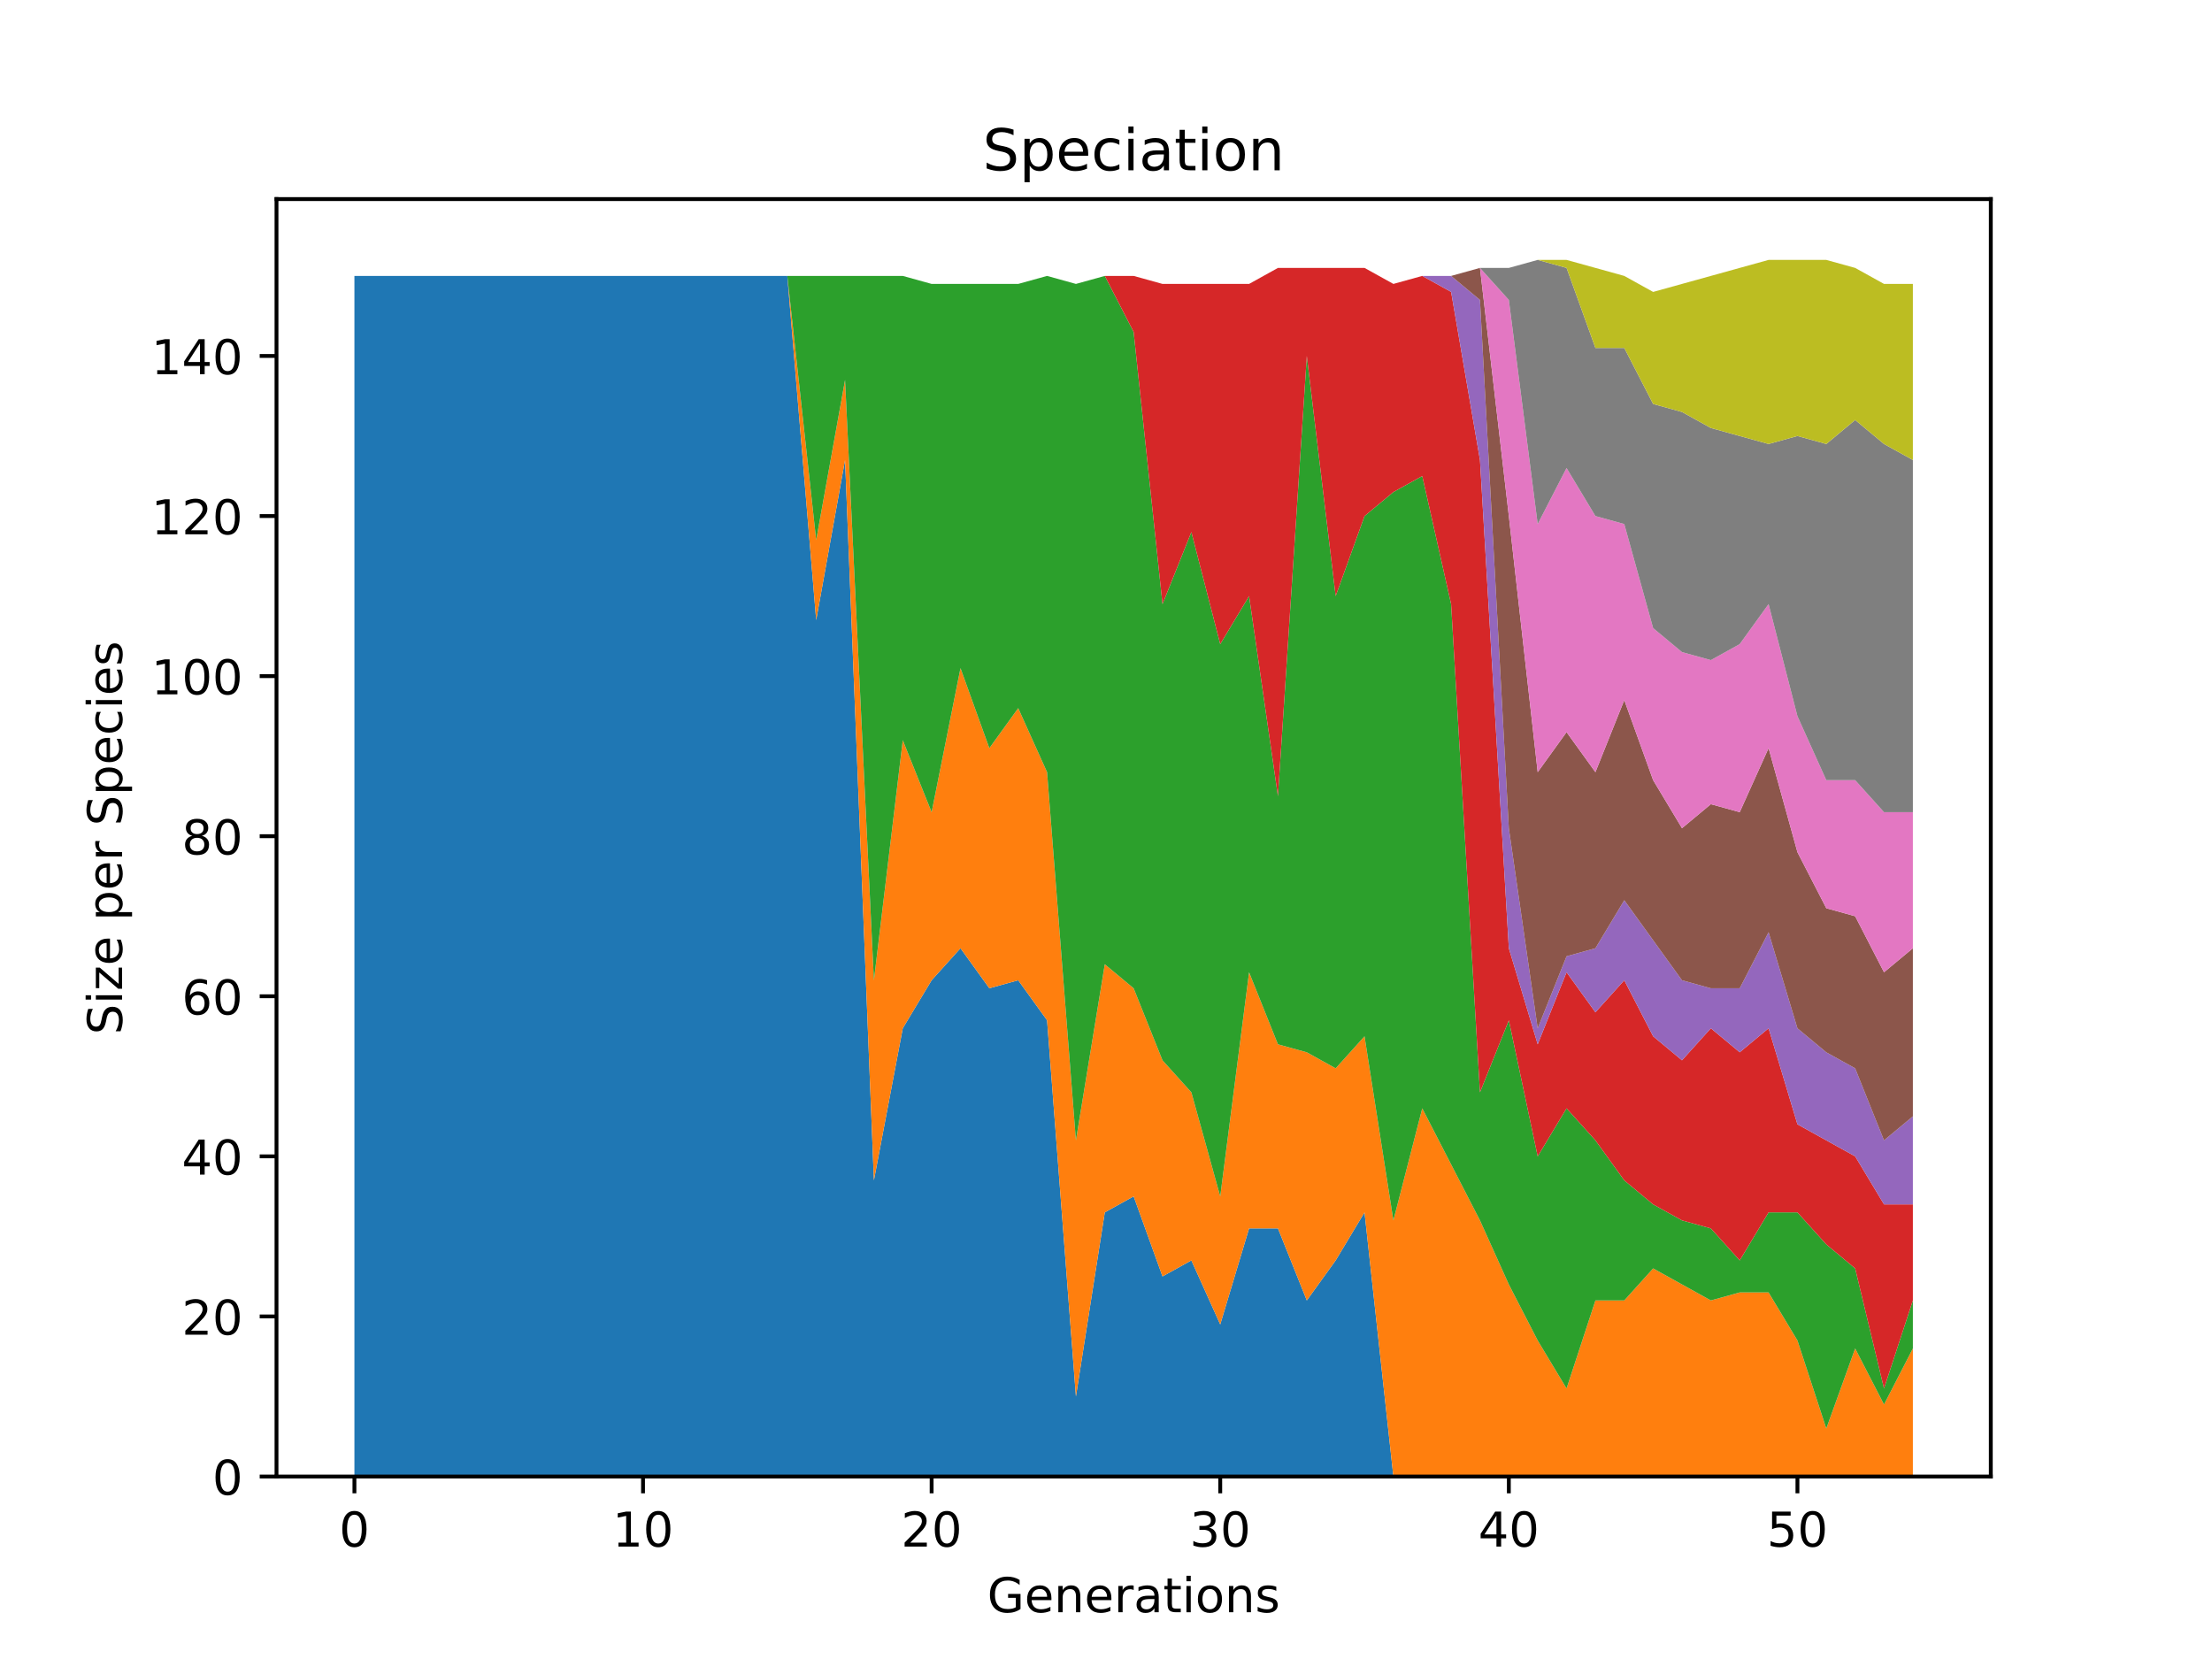 <?xml version="1.0" encoding="utf-8" standalone="no"?>
<!DOCTYPE svg PUBLIC "-//W3C//DTD SVG 1.1//EN"
  "http://www.w3.org/Graphics/SVG/1.1/DTD/svg11.dtd">
<!-- Created with matplotlib (https://matplotlib.org/) -->
<svg height="345.6pt" version="1.1" viewBox="0 0 460.8 345.6" width="460.8pt" xmlns="http://www.w3.org/2000/svg" xmlns:xlink="http://www.w3.org/1999/xlink">
 <defs>
  <style type="text/css">
*{stroke-linecap:butt;stroke-linejoin:round;}
  </style>
 </defs>
 <g id="figure_1">
  <g id="patch_1">
   <path d="M 0 345.6 
L 460.8 345.6 
L 460.8 0 
L 0 0 
z
" style="fill:#ffffff;"/>
  </g>
  <g id="axes_1">
   <g id="patch_2">
    <path d="M 57.6 307.584 
L 414.72 307.584 
L 414.72 41.472 
L 57.6 41.472 
z
" style="fill:#ffffff;"/>
   </g>
   <g id="PolyCollection_1">
    <path clip-path="url(#pc3875a011e)" d="M 73.833 57.479 
L 73.833 307.584 
L 79.845 307.584 
L 85.857 307.584 
L 91.869 307.584 
L 97.881 307.584 
L 103.893 307.584 
L 109.905 307.584 
L 115.918 307.584 
L 121.93 307.584 
L 127.942 307.584 
L 133.954 307.584 
L 139.966 307.584 
L 145.978 307.584 
L 151.99 307.584 
L 158.002 307.584 
L 164.015 307.584 
L 170.027 307.584 
L 176.039 307.584 
L 182.051 307.584 
L 188.063 307.584 
L 194.075 307.584 
L 200.087 307.584 
L 206.099 307.584 
L 212.112 307.584 
L 218.124 307.584 
L 224.136 307.584 
L 230.148 307.584 
L 236.16 307.584 
L 242.172 307.584 
L 248.184 307.584 
L 254.196 307.584 
L 260.208 307.584 
L 266.221 307.584 
L 272.233 307.584 
L 278.245 307.584 
L 284.257 307.584 
L 290.269 307.584 
L 296.281 307.584 
L 302.293 307.584 
L 308.305 307.584 
L 314.318 307.584 
L 320.33 307.584 
L 326.342 307.584 
L 332.354 307.584 
L 338.366 307.584 
L 344.378 307.584 
L 350.39 307.584 
L 356.402 307.584 
L 362.415 307.584 
L 368.427 307.584 
L 374.439 307.584 
L 380.451 307.584 
L 386.463 307.584 
L 392.475 307.584 
L 398.487 307.584 
L 398.487 307.584 
L 398.487 307.584 
L 392.475 307.584 
L 386.463 307.584 
L 380.451 307.584 
L 374.439 307.584 
L 368.427 307.584 
L 362.415 307.584 
L 356.402 307.584 
L 350.39 307.584 
L 344.378 307.584 
L 338.366 307.584 
L 332.354 307.584 
L 326.342 307.584 
L 320.33 307.584 
L 314.318 307.584 
L 308.305 307.584 
L 302.293 307.584 
L 296.281 307.584 
L 290.269 307.584 
L 284.257 252.561 
L 278.245 262.565 
L 272.233 270.902 
L 266.221 255.896 
L 260.208 255.896 
L 254.196 275.904 
L 248.184 262.565 
L 242.172 265.9 
L 236.16 249.226 
L 230.148 252.561 
L 224.136 290.91 
L 218.124 212.544 
L 212.112 204.207 
L 206.099 205.875 
L 200.087 197.538 
L 194.075 204.207 
L 188.063 214.211 
L 182.051 245.891 
L 176.039 95.828 
L 170.027 129.176 
L 164.015 57.479 
L 158.002 57.479 
L 151.99 57.479 
L 145.978 57.479 
L 139.966 57.479 
L 133.954 57.479 
L 127.942 57.479 
L 121.93 57.479 
L 115.918 57.479 
L 109.905 57.479 
L 103.893 57.479 
L 97.881 57.479 
L 91.869 57.479 
L 85.857 57.479 
L 79.845 57.479 
L 73.833 57.479 
z
" style="fill:#1f77b4;"/>
   </g>
   <g id="PolyCollection_2">
    <path clip-path="url(#pc3875a011e)" d="M 73.833 57.479 
L 73.833 57.479 
L 79.845 57.479 
L 85.857 57.479 
L 91.869 57.479 
L 97.881 57.479 
L 103.893 57.479 
L 109.905 57.479 
L 115.918 57.479 
L 121.93 57.479 
L 127.942 57.479 
L 133.954 57.479 
L 139.966 57.479 
L 145.978 57.479 
L 151.99 57.479 
L 158.002 57.479 
L 164.015 57.479 
L 170.027 129.176 
L 176.039 95.828 
L 182.051 245.891 
L 188.063 214.211 
L 194.075 204.207 
L 200.087 197.538 
L 206.099 205.875 
L 212.112 204.207 
L 218.124 212.544 
L 224.136 290.91 
L 230.148 252.561 
L 236.16 249.226 
L 242.172 265.9 
L 248.184 262.565 
L 254.196 275.904 
L 260.208 255.896 
L 266.221 255.896 
L 272.233 270.902 
L 278.245 262.565 
L 284.257 252.561 
L 290.269 307.584 
L 296.281 307.584 
L 302.293 307.584 
L 308.305 307.584 
L 314.318 307.584 
L 320.33 307.584 
L 326.342 307.584 
L 332.354 307.584 
L 338.366 307.584 
L 344.378 307.584 
L 350.39 307.584 
L 356.402 307.584 
L 362.415 307.584 
L 368.427 307.584 
L 374.439 307.584 
L 380.451 307.584 
L 386.463 307.584 
L 392.475 307.584 
L 398.487 307.584 
L 398.487 280.906 
L 398.487 280.906 
L 392.475 292.578 
L 386.463 280.906 
L 380.451 297.58 
L 374.439 279.239 
L 368.427 269.235 
L 362.415 269.235 
L 356.402 270.902 
L 350.39 267.567 
L 344.378 264.232 
L 338.366 270.902 
L 332.354 270.902 
L 326.342 289.243 
L 320.33 279.239 
L 314.318 267.567 
L 308.305 254.228 
L 302.293 242.557 
L 296.281 230.885 
L 290.269 254.228 
L 284.257 215.879 
L 278.245 222.548 
L 272.233 219.213 
L 266.221 217.546 
L 260.208 202.54 
L 254.196 249.226 
L 248.184 227.55 
L 242.172 220.881 
L 236.16 205.875 
L 230.148 200.872 
L 224.136 237.555 
L 218.124 160.856 
L 212.112 147.517 
L 206.099 155.853 
L 200.087 139.18 
L 194.075 169.192 
L 188.063 154.186 
L 182.051 204.207 
L 176.039 79.155 
L 170.027 112.502 
L 164.015 57.479 
L 158.002 57.479 
L 151.99 57.479 
L 145.978 57.479 
L 139.966 57.479 
L 133.954 57.479 
L 127.942 57.479 
L 121.93 57.479 
L 115.918 57.479 
L 109.905 57.479 
L 103.893 57.479 
L 97.881 57.479 
L 91.869 57.479 
L 85.857 57.479 
L 79.845 57.479 
L 73.833 57.479 
z
" style="fill:#ff7f0e;"/>
   </g>
   <g id="PolyCollection_3">
    <path clip-path="url(#pc3875a011e)" d="M 73.833 57.479 
L 73.833 57.479 
L 79.845 57.479 
L 85.857 57.479 
L 91.869 57.479 
L 97.881 57.479 
L 103.893 57.479 
L 109.905 57.479 
L 115.918 57.479 
L 121.93 57.479 
L 127.942 57.479 
L 133.954 57.479 
L 139.966 57.479 
L 145.978 57.479 
L 151.99 57.479 
L 158.002 57.479 
L 164.015 57.479 
L 170.027 112.502 
L 176.039 79.155 
L 182.051 204.207 
L 188.063 154.186 
L 194.075 169.192 
L 200.087 139.18 
L 206.099 155.853 
L 212.112 147.517 
L 218.124 160.856 
L 224.136 237.555 
L 230.148 200.872 
L 236.16 205.875 
L 242.172 220.881 
L 248.184 227.55 
L 254.196 249.226 
L 260.208 202.54 
L 266.221 217.546 
L 272.233 219.213 
L 278.245 222.548 
L 284.257 215.879 
L 290.269 254.228 
L 296.281 230.885 
L 302.293 242.557 
L 308.305 254.228 
L 314.318 267.567 
L 320.33 279.239 
L 326.342 289.243 
L 332.354 270.902 
L 338.366 270.902 
L 344.378 264.232 
L 350.39 267.567 
L 356.402 270.902 
L 362.415 269.235 
L 368.427 269.235 
L 374.439 279.239 
L 380.451 297.58 
L 386.463 280.906 
L 392.475 292.578 
L 398.487 280.906 
L 398.487 270.902 
L 398.487 270.902 
L 392.475 289.243 
L 386.463 264.232 
L 380.451 259.23 
L 374.439 252.561 
L 368.427 252.561 
L 362.415 262.565 
L 356.402 255.896 
L 350.39 254.228 
L 344.378 250.893 
L 338.366 245.891 
L 332.354 237.555 
L 326.342 230.885 
L 320.33 240.889 
L 314.318 212.544 
L 308.305 227.55 
L 302.293 125.841 
L 296.281 99.163 
L 290.269 102.498 
L 284.257 107.5 
L 278.245 124.173 
L 272.233 74.152 
L 266.221 165.858 
L 260.208 124.173 
L 254.196 134.178 
L 248.184 110.835 
L 242.172 125.841 
L 236.16 69.15 
L 230.148 57.479 
L 224.136 59.146 
L 218.124 57.479 
L 212.112 59.146 
L 206.099 59.146 
L 200.087 59.146 
L 194.075 59.146 
L 188.063 57.479 
L 182.051 57.479 
L 176.039 57.479 
L 170.027 57.479 
L 164.015 57.479 
L 158.002 57.479 
L 151.99 57.479 
L 145.978 57.479 
L 139.966 57.479 
L 133.954 57.479 
L 127.942 57.479 
L 121.93 57.479 
L 115.918 57.479 
L 109.905 57.479 
L 103.893 57.479 
L 97.881 57.479 
L 91.869 57.479 
L 85.857 57.479 
L 79.845 57.479 
L 73.833 57.479 
z
" style="fill:#2ca02c;"/>
   </g>
   <g id="PolyCollection_4">
    <path clip-path="url(#pc3875a011e)" d="M 73.833 57.479 
L 73.833 57.479 
L 79.845 57.479 
L 85.857 57.479 
L 91.869 57.479 
L 97.881 57.479 
L 103.893 57.479 
L 109.905 57.479 
L 115.918 57.479 
L 121.93 57.479 
L 127.942 57.479 
L 133.954 57.479 
L 139.966 57.479 
L 145.978 57.479 
L 151.99 57.479 
L 158.002 57.479 
L 164.015 57.479 
L 170.027 57.479 
L 176.039 57.479 
L 182.051 57.479 
L 188.063 57.479 
L 194.075 59.146 
L 200.087 59.146 
L 206.099 59.146 
L 212.112 59.146 
L 218.124 57.479 
L 224.136 59.146 
L 230.148 57.479 
L 236.16 69.15 
L 242.172 125.841 
L 248.184 110.835 
L 254.196 134.178 
L 260.208 124.173 
L 266.221 165.858 
L 272.233 74.152 
L 278.245 124.173 
L 284.257 107.5 
L 290.269 102.498 
L 296.281 99.163 
L 302.293 125.841 
L 308.305 227.55 
L 314.318 212.544 
L 320.33 240.889 
L 326.342 230.885 
L 332.354 237.555 
L 338.366 245.891 
L 344.378 250.893 
L 350.39 254.228 
L 356.402 255.896 
L 362.415 262.565 
L 368.427 252.561 
L 374.439 252.561 
L 380.451 259.23 
L 386.463 264.232 
L 392.475 289.243 
L 398.487 270.902 
L 398.487 250.893 
L 398.487 250.893 
L 392.475 250.893 
L 386.463 240.889 
L 380.451 237.555 
L 374.439 234.22 
L 368.427 214.211 
L 362.415 219.213 
L 356.402 214.211 
L 350.39 220.881 
L 344.378 215.879 
L 338.366 204.207 
L 332.354 210.877 
L 326.342 202.54 
L 320.33 217.546 
L 314.318 197.538 
L 308.305 95.828 
L 302.293 60.813 
L 296.281 57.479 
L 290.269 59.146 
L 284.257 55.811 
L 278.245 55.811 
L 272.233 55.811 
L 266.221 55.811 
L 260.208 59.146 
L 254.196 59.146 
L 248.184 59.146 
L 242.172 59.146 
L 236.16 57.479 
L 230.148 57.479 
L 224.136 59.146 
L 218.124 57.479 
L 212.112 59.146 
L 206.099 59.146 
L 200.087 59.146 
L 194.075 59.146 
L 188.063 57.479 
L 182.051 57.479 
L 176.039 57.479 
L 170.027 57.479 
L 164.015 57.479 
L 158.002 57.479 
L 151.99 57.479 
L 145.978 57.479 
L 139.966 57.479 
L 133.954 57.479 
L 127.942 57.479 
L 121.93 57.479 
L 115.918 57.479 
L 109.905 57.479 
L 103.893 57.479 
L 97.881 57.479 
L 91.869 57.479 
L 85.857 57.479 
L 79.845 57.479 
L 73.833 57.479 
z
" style="fill:#d62728;"/>
   </g>
   <g id="PolyCollection_5">
    <path clip-path="url(#pc3875a011e)" d="M 73.833 57.479 
L 73.833 57.479 
L 79.845 57.479 
L 85.857 57.479 
L 91.869 57.479 
L 97.881 57.479 
L 103.893 57.479 
L 109.905 57.479 
L 115.918 57.479 
L 121.93 57.479 
L 127.942 57.479 
L 133.954 57.479 
L 139.966 57.479 
L 145.978 57.479 
L 151.99 57.479 
L 158.002 57.479 
L 164.015 57.479 
L 170.027 57.479 
L 176.039 57.479 
L 182.051 57.479 
L 188.063 57.479 
L 194.075 59.146 
L 200.087 59.146 
L 206.099 59.146 
L 212.112 59.146 
L 218.124 57.479 
L 224.136 59.146 
L 230.148 57.479 
L 236.16 57.479 
L 242.172 59.146 
L 248.184 59.146 
L 254.196 59.146 
L 260.208 59.146 
L 266.221 55.811 
L 272.233 55.811 
L 278.245 55.811 
L 284.257 55.811 
L 290.269 59.146 
L 296.281 57.479 
L 302.293 60.813 
L 308.305 95.828 
L 314.318 197.538 
L 320.33 217.546 
L 326.342 202.54 
L 332.354 210.877 
L 338.366 204.207 
L 344.378 215.879 
L 350.39 220.881 
L 356.402 214.211 
L 362.415 219.213 
L 368.427 214.211 
L 374.439 234.22 
L 380.451 237.555 
L 386.463 240.889 
L 392.475 250.893 
L 398.487 250.893 
L 398.487 232.552 
L 398.487 232.552 
L 392.475 237.555 
L 386.463 222.548 
L 380.451 219.213 
L 374.439 214.211 
L 368.427 194.203 
L 362.415 205.875 
L 356.402 205.875 
L 350.39 204.207 
L 344.378 195.87 
L 338.366 187.533 
L 332.354 197.538 
L 326.342 199.205 
L 320.33 214.211 
L 314.318 172.527 
L 308.305 62.481 
L 302.293 57.479 
L 296.281 57.479 
L 290.269 59.146 
L 284.257 55.811 
L 278.245 55.811 
L 272.233 55.811 
L 266.221 55.811 
L 260.208 59.146 
L 254.196 59.146 
L 248.184 59.146 
L 242.172 59.146 
L 236.16 57.479 
L 230.148 57.479 
L 224.136 59.146 
L 218.124 57.479 
L 212.112 59.146 
L 206.099 59.146 
L 200.087 59.146 
L 194.075 59.146 
L 188.063 57.479 
L 182.051 57.479 
L 176.039 57.479 
L 170.027 57.479 
L 164.015 57.479 
L 158.002 57.479 
L 151.99 57.479 
L 145.978 57.479 
L 139.966 57.479 
L 133.954 57.479 
L 127.942 57.479 
L 121.93 57.479 
L 115.918 57.479 
L 109.905 57.479 
L 103.893 57.479 
L 97.881 57.479 
L 91.869 57.479 
L 85.857 57.479 
L 79.845 57.479 
L 73.833 57.479 
z
" style="fill:#9467bd;"/>
   </g>
   <g id="PolyCollection_6">
    <path clip-path="url(#pc3875a011e)" d="M 73.833 57.479 
L 73.833 57.479 
L 79.845 57.479 
L 85.857 57.479 
L 91.869 57.479 
L 97.881 57.479 
L 103.893 57.479 
L 109.905 57.479 
L 115.918 57.479 
L 121.93 57.479 
L 127.942 57.479 
L 133.954 57.479 
L 139.966 57.479 
L 145.978 57.479 
L 151.99 57.479 
L 158.002 57.479 
L 164.015 57.479 
L 170.027 57.479 
L 176.039 57.479 
L 182.051 57.479 
L 188.063 57.479 
L 194.075 59.146 
L 200.087 59.146 
L 206.099 59.146 
L 212.112 59.146 
L 218.124 57.479 
L 224.136 59.146 
L 230.148 57.479 
L 236.16 57.479 
L 242.172 59.146 
L 248.184 59.146 
L 254.196 59.146 
L 260.208 59.146 
L 266.221 55.811 
L 272.233 55.811 
L 278.245 55.811 
L 284.257 55.811 
L 290.269 59.146 
L 296.281 57.479 
L 302.293 57.479 
L 308.305 62.481 
L 314.318 172.527 
L 320.33 214.211 
L 326.342 199.205 
L 332.354 197.538 
L 338.366 187.533 
L 344.378 195.87 
L 350.39 204.207 
L 356.402 205.875 
L 362.415 205.875 
L 368.427 194.203 
L 374.439 214.211 
L 380.451 219.213 
L 386.463 222.548 
L 392.475 237.555 
L 398.487 232.552 
L 398.487 197.538 
L 398.487 197.538 
L 392.475 202.54 
L 386.463 190.868 
L 380.451 189.201 
L 374.439 177.529 
L 368.427 155.853 
L 362.415 169.192 
L 356.402 167.525 
L 350.39 172.527 
L 344.378 162.523 
L 338.366 145.849 
L 332.354 160.856 
L 326.342 152.519 
L 320.33 160.856 
L 314.318 107.5 
L 308.305 55.811 
L 302.293 57.479 
L 296.281 57.479 
L 290.269 59.146 
L 284.257 55.811 
L 278.245 55.811 
L 272.233 55.811 
L 266.221 55.811 
L 260.208 59.146 
L 254.196 59.146 
L 248.184 59.146 
L 242.172 59.146 
L 236.16 57.479 
L 230.148 57.479 
L 224.136 59.146 
L 218.124 57.479 
L 212.112 59.146 
L 206.099 59.146 
L 200.087 59.146 
L 194.075 59.146 
L 188.063 57.479 
L 182.051 57.479 
L 176.039 57.479 
L 170.027 57.479 
L 164.015 57.479 
L 158.002 57.479 
L 151.99 57.479 
L 145.978 57.479 
L 139.966 57.479 
L 133.954 57.479 
L 127.942 57.479 
L 121.93 57.479 
L 115.918 57.479 
L 109.905 57.479 
L 103.893 57.479 
L 97.881 57.479 
L 91.869 57.479 
L 85.857 57.479 
L 79.845 57.479 
L 73.833 57.479 
z
" style="fill:#8c564b;"/>
   </g>
   <g id="PolyCollection_7">
    <path clip-path="url(#pc3875a011e)" d="M 73.833 57.479 
L 73.833 57.479 
L 79.845 57.479 
L 85.857 57.479 
L 91.869 57.479 
L 97.881 57.479 
L 103.893 57.479 
L 109.905 57.479 
L 115.918 57.479 
L 121.93 57.479 
L 127.942 57.479 
L 133.954 57.479 
L 139.966 57.479 
L 145.978 57.479 
L 151.99 57.479 
L 158.002 57.479 
L 164.015 57.479 
L 170.027 57.479 
L 176.039 57.479 
L 182.051 57.479 
L 188.063 57.479 
L 194.075 59.146 
L 200.087 59.146 
L 206.099 59.146 
L 212.112 59.146 
L 218.124 57.479 
L 224.136 59.146 
L 230.148 57.479 
L 236.16 57.479 
L 242.172 59.146 
L 248.184 59.146 
L 254.196 59.146 
L 260.208 59.146 
L 266.221 55.811 
L 272.233 55.811 
L 278.245 55.811 
L 284.257 55.811 
L 290.269 59.146 
L 296.281 57.479 
L 302.293 57.479 
L 308.305 55.811 
L 314.318 107.5 
L 320.33 160.856 
L 326.342 152.519 
L 332.354 160.856 
L 338.366 145.849 
L 344.378 162.523 
L 350.39 172.527 
L 356.402 167.525 
L 362.415 169.192 
L 368.427 155.853 
L 374.439 177.529 
L 380.451 189.201 
L 386.463 190.868 
L 392.475 202.54 
L 398.487 197.538 
L 398.487 169.192 
L 398.487 169.192 
L 392.475 169.192 
L 386.463 162.523 
L 380.451 162.523 
L 374.439 149.184 
L 368.427 125.841 
L 362.415 134.178 
L 356.402 137.512 
L 350.39 135.845 
L 344.378 130.843 
L 338.366 109.167 
L 332.354 107.5 
L 326.342 97.496 
L 320.33 109.167 
L 314.318 62.481 
L 308.305 55.811 
L 302.293 57.479 
L 296.281 57.479 
L 290.269 59.146 
L 284.257 55.811 
L 278.245 55.811 
L 272.233 55.811 
L 266.221 55.811 
L 260.208 59.146 
L 254.196 59.146 
L 248.184 59.146 
L 242.172 59.146 
L 236.16 57.479 
L 230.148 57.479 
L 224.136 59.146 
L 218.124 57.479 
L 212.112 59.146 
L 206.099 59.146 
L 200.087 59.146 
L 194.075 59.146 
L 188.063 57.479 
L 182.051 57.479 
L 176.039 57.479 
L 170.027 57.479 
L 164.015 57.479 
L 158.002 57.479 
L 151.99 57.479 
L 145.978 57.479 
L 139.966 57.479 
L 133.954 57.479 
L 127.942 57.479 
L 121.93 57.479 
L 115.918 57.479 
L 109.905 57.479 
L 103.893 57.479 
L 97.881 57.479 
L 91.869 57.479 
L 85.857 57.479 
L 79.845 57.479 
L 73.833 57.479 
z
" style="fill:#e377c2;"/>
   </g>
   <g id="PolyCollection_8">
    <path clip-path="url(#pc3875a011e)" d="M 73.833 57.479 
L 73.833 57.479 
L 79.845 57.479 
L 85.857 57.479 
L 91.869 57.479 
L 97.881 57.479 
L 103.893 57.479 
L 109.905 57.479 
L 115.918 57.479 
L 121.93 57.479 
L 127.942 57.479 
L 133.954 57.479 
L 139.966 57.479 
L 145.978 57.479 
L 151.99 57.479 
L 158.002 57.479 
L 164.015 57.479 
L 170.027 57.479 
L 176.039 57.479 
L 182.051 57.479 
L 188.063 57.479 
L 194.075 59.146 
L 200.087 59.146 
L 206.099 59.146 
L 212.112 59.146 
L 218.124 57.479 
L 224.136 59.146 
L 230.148 57.479 
L 236.16 57.479 
L 242.172 59.146 
L 248.184 59.146 
L 254.196 59.146 
L 260.208 59.146 
L 266.221 55.811 
L 272.233 55.811 
L 278.245 55.811 
L 284.257 55.811 
L 290.269 59.146 
L 296.281 57.479 
L 302.293 57.479 
L 308.305 55.811 
L 314.318 62.481 
L 320.33 109.167 
L 326.342 97.496 
L 332.354 107.5 
L 338.366 109.167 
L 344.378 130.843 
L 350.39 135.845 
L 356.402 137.512 
L 362.415 134.178 
L 368.427 125.841 
L 374.439 149.184 
L 380.451 162.523 
L 386.463 162.523 
L 392.475 169.192 
L 398.487 169.192 
L 398.487 95.828 
L 398.487 95.828 
L 392.475 92.493 
L 386.463 87.491 
L 380.451 92.493 
L 374.439 90.826 
L 368.427 92.493 
L 362.415 90.826 
L 356.402 89.159 
L 350.39 85.824 
L 344.378 84.157 
L 338.366 72.485 
L 332.354 72.485 
L 326.342 55.811 
L 320.33 54.144 
L 314.318 55.811 
L 308.305 55.811 
L 302.293 57.479 
L 296.281 57.479 
L 290.269 59.146 
L 284.257 55.811 
L 278.245 55.811 
L 272.233 55.811 
L 266.221 55.811 
L 260.208 59.146 
L 254.196 59.146 
L 248.184 59.146 
L 242.172 59.146 
L 236.16 57.479 
L 230.148 57.479 
L 224.136 59.146 
L 218.124 57.479 
L 212.112 59.146 
L 206.099 59.146 
L 200.087 59.146 
L 194.075 59.146 
L 188.063 57.479 
L 182.051 57.479 
L 176.039 57.479 
L 170.027 57.479 
L 164.015 57.479 
L 158.002 57.479 
L 151.99 57.479 
L 145.978 57.479 
L 139.966 57.479 
L 133.954 57.479 
L 127.942 57.479 
L 121.93 57.479 
L 115.918 57.479 
L 109.905 57.479 
L 103.893 57.479 
L 97.881 57.479 
L 91.869 57.479 
L 85.857 57.479 
L 79.845 57.479 
L 73.833 57.479 
z
" style="fill:#7f7f7f;"/>
   </g>
   <g id="PolyCollection_9">
    <path clip-path="url(#pc3875a011e)" d="M 73.833 57.479 
L 73.833 57.479 
L 79.845 57.479 
L 85.857 57.479 
L 91.869 57.479 
L 97.881 57.479 
L 103.893 57.479 
L 109.905 57.479 
L 115.918 57.479 
L 121.93 57.479 
L 127.942 57.479 
L 133.954 57.479 
L 139.966 57.479 
L 145.978 57.479 
L 151.99 57.479 
L 158.002 57.479 
L 164.015 57.479 
L 170.027 57.479 
L 176.039 57.479 
L 182.051 57.479 
L 188.063 57.479 
L 194.075 59.146 
L 200.087 59.146 
L 206.099 59.146 
L 212.112 59.146 
L 218.124 57.479 
L 224.136 59.146 
L 230.148 57.479 
L 236.16 57.479 
L 242.172 59.146 
L 248.184 59.146 
L 254.196 59.146 
L 260.208 59.146 
L 266.221 55.811 
L 272.233 55.811 
L 278.245 55.811 
L 284.257 55.811 
L 290.269 59.146 
L 296.281 57.479 
L 302.293 57.479 
L 308.305 55.811 
L 314.318 55.811 
L 320.33 54.144 
L 326.342 55.811 
L 332.354 72.485 
L 338.366 72.485 
L 344.378 84.157 
L 350.39 85.824 
L 356.402 89.159 
L 362.415 90.826 
L 368.427 92.493 
L 374.439 90.826 
L 380.451 92.493 
L 386.463 87.491 
L 392.475 92.493 
L 398.487 95.828 
L 398.487 59.146 
L 398.487 59.146 
L 392.475 59.146 
L 386.463 55.811 
L 380.451 54.144 
L 374.439 54.144 
L 368.427 54.144 
L 362.415 55.811 
L 356.402 57.479 
L 350.39 59.146 
L 344.378 60.813 
L 338.366 57.479 
L 332.354 55.811 
L 326.342 54.144 
L 320.33 54.144 
L 314.318 55.811 
L 308.305 55.811 
L 302.293 57.479 
L 296.281 57.479 
L 290.269 59.146 
L 284.257 55.811 
L 278.245 55.811 
L 272.233 55.811 
L 266.221 55.811 
L 260.208 59.146 
L 254.196 59.146 
L 248.184 59.146 
L 242.172 59.146 
L 236.16 57.479 
L 230.148 57.479 
L 224.136 59.146 
L 218.124 57.479 
L 212.112 59.146 
L 206.099 59.146 
L 200.087 59.146 
L 194.075 59.146 
L 188.063 57.479 
L 182.051 57.479 
L 176.039 57.479 
L 170.027 57.479 
L 164.015 57.479 
L 158.002 57.479 
L 151.99 57.479 
L 145.978 57.479 
L 139.966 57.479 
L 133.954 57.479 
L 127.942 57.479 
L 121.93 57.479 
L 115.918 57.479 
L 109.905 57.479 
L 103.893 57.479 
L 97.881 57.479 
L 91.869 57.479 
L 85.857 57.479 
L 79.845 57.479 
L 73.833 57.479 
z
" style="fill:#bcbd22;"/>
   </g>
   <g id="matplotlib.axis_1">
    <g id="xtick_1">
     <g id="line2d_1">
      <defs>
       <path d="M 0 0 
L 0 3.5 
" id="me7086dd546" style="stroke:#000000;stroke-width:0.8;"/>
      </defs>
      <g>
       <use style="stroke:#000000;stroke-width:0.8;" x="73.833" xlink:href="#me7086dd546" y="307.584"/>
      </g>
     </g>
     <g id="text_1">
      <!-- 0 -->
      <defs>
       <path d="M 31.781 66.406 
Q 24.172 66.406 20.328 58.906 
Q 16.5 51.422 16.5 36.375 
Q 16.5 21.391 20.328 13.891 
Q 24.172 6.391 31.781 6.391 
Q 39.453 6.391 43.281 13.891 
Q 47.125 21.391 47.125 36.375 
Q 47.125 51.422 43.281 58.906 
Q 39.453 66.406 31.781 66.406 
z
M 31.781 74.219 
Q 44.047 74.219 50.516 64.516 
Q 56.984 54.828 56.984 36.375 
Q 56.984 17.969 50.516 8.266 
Q 44.047 -1.422 31.781 -1.422 
Q 19.531 -1.422 13.062 8.266 
Q 6.594 17.969 6.594 36.375 
Q 6.594 54.828 13.062 64.516 
Q 19.531 74.219 31.781 74.219 
z
" id="DejaVuSans-48"/>
      </defs>
      <g transform="translate(70.651 322.182)scale(0.1 -0.1)">
       <use xlink:href="#DejaVuSans-48"/>
      </g>
     </g>
    </g>
    <g id="xtick_2">
     <g id="line2d_2">
      <g>
       <use style="stroke:#000000;stroke-width:0.8;" x="133.954" xlink:href="#me7086dd546" y="307.584"/>
      </g>
     </g>
     <g id="text_2">
      <!-- 10 -->
      <defs>
       <path d="M 12.406 8.297 
L 28.516 8.297 
L 28.516 63.922 
L 10.984 60.406 
L 10.984 69.391 
L 28.422 72.906 
L 38.281 72.906 
L 38.281 8.297 
L 54.391 8.297 
L 54.391 0 
L 12.406 0 
z
" id="DejaVuSans-49"/>
      </defs>
      <g transform="translate(127.591 322.182)scale(0.1 -0.1)">
       <use xlink:href="#DejaVuSans-49"/>
       <use x="63.623" xlink:href="#DejaVuSans-48"/>
      </g>
     </g>
    </g>
    <g id="xtick_3">
     <g id="line2d_3">
      <g>
       <use style="stroke:#000000;stroke-width:0.8;" x="194.075" xlink:href="#me7086dd546" y="307.584"/>
      </g>
     </g>
     <g id="text_3">
      <!-- 20 -->
      <defs>
       <path d="M 19.188 8.297 
L 53.609 8.297 
L 53.609 0 
L 7.328 0 
L 7.328 8.297 
Q 12.938 14.109 22.625 23.891 
Q 32.328 33.688 34.812 36.531 
Q 39.547 41.844 41.422 45.531 
Q 43.312 49.219 43.312 52.781 
Q 43.312 58.594 39.234 62.25 
Q 35.156 65.922 28.609 65.922 
Q 23.969 65.922 18.812 64.312 
Q 13.672 62.703 7.812 59.422 
L 7.812 69.391 
Q 13.766 71.781 18.938 73 
Q 24.125 74.219 28.422 74.219 
Q 39.75 74.219 46.484 68.547 
Q 53.219 62.891 53.219 53.422 
Q 53.219 48.922 51.531 44.891 
Q 49.859 40.875 45.406 35.406 
Q 44.188 33.984 37.641 27.219 
Q 31.109 20.453 19.188 8.297 
z
" id="DejaVuSans-50"/>
      </defs>
      <g transform="translate(187.713 322.182)scale(0.1 -0.1)">
       <use xlink:href="#DejaVuSans-50"/>
       <use x="63.623" xlink:href="#DejaVuSans-48"/>
      </g>
     </g>
    </g>
    <g id="xtick_4">
     <g id="line2d_4">
      <g>
       <use style="stroke:#000000;stroke-width:0.8;" x="254.196" xlink:href="#me7086dd546" y="307.584"/>
      </g>
     </g>
     <g id="text_4">
      <!-- 30 -->
      <defs>
       <path d="M 40.578 39.312 
Q 47.656 37.797 51.625 33 
Q 55.609 28.219 55.609 21.188 
Q 55.609 10.406 48.188 4.484 
Q 40.766 -1.422 27.094 -1.422 
Q 22.516 -1.422 17.656 -0.516 
Q 12.797 0.391 7.625 2.203 
L 7.625 11.719 
Q 11.719 9.328 16.594 8.109 
Q 21.484 6.891 26.812 6.891 
Q 36.078 6.891 40.938 10.547 
Q 45.797 14.203 45.797 21.188 
Q 45.797 27.641 41.281 31.266 
Q 36.766 34.906 28.719 34.906 
L 20.219 34.906 
L 20.219 43.016 
L 29.109 43.016 
Q 36.375 43.016 40.234 45.922 
Q 44.094 48.828 44.094 54.297 
Q 44.094 59.906 40.109 62.906 
Q 36.141 65.922 28.719 65.922 
Q 24.656 65.922 20.016 65.031 
Q 15.375 64.156 9.812 62.312 
L 9.812 71.094 
Q 15.438 72.656 20.344 73.438 
Q 25.25 74.219 29.594 74.219 
Q 40.828 74.219 47.359 69.109 
Q 53.906 64.016 53.906 55.328 
Q 53.906 49.266 50.438 45.094 
Q 46.969 40.922 40.578 39.312 
z
" id="DejaVuSans-51"/>
      </defs>
      <g transform="translate(247.834 322.182)scale(0.1 -0.1)">
       <use xlink:href="#DejaVuSans-51"/>
       <use x="63.623" xlink:href="#DejaVuSans-48"/>
      </g>
     </g>
    </g>
    <g id="xtick_5">
     <g id="line2d_5">
      <g>
       <use style="stroke:#000000;stroke-width:0.8;" x="314.318" xlink:href="#me7086dd546" y="307.584"/>
      </g>
     </g>
     <g id="text_5">
      <!-- 40 -->
      <defs>
       <path d="M 37.797 64.312 
L 12.891 25.391 
L 37.797 25.391 
z
M 35.203 72.906 
L 47.609 72.906 
L 47.609 25.391 
L 58.016 25.391 
L 58.016 17.188 
L 47.609 17.188 
L 47.609 0 
L 37.797 0 
L 37.797 17.188 
L 4.891 17.188 
L 4.891 26.703 
z
" id="DejaVuSans-52"/>
      </defs>
      <g transform="translate(307.955 322.182)scale(0.1 -0.1)">
       <use xlink:href="#DejaVuSans-52"/>
       <use x="63.623" xlink:href="#DejaVuSans-48"/>
      </g>
     </g>
    </g>
    <g id="xtick_6">
     <g id="line2d_6">
      <g>
       <use style="stroke:#000000;stroke-width:0.8;" x="374.439" xlink:href="#me7086dd546" y="307.584"/>
      </g>
     </g>
     <g id="text_6">
      <!-- 50 -->
      <defs>
       <path d="M 10.797 72.906 
L 49.516 72.906 
L 49.516 64.594 
L 19.828 64.594 
L 19.828 46.734 
Q 21.969 47.469 24.109 47.828 
Q 26.266 48.188 28.422 48.188 
Q 40.625 48.188 47.75 41.5 
Q 54.891 34.812 54.891 23.391 
Q 54.891 11.625 47.562 5.094 
Q 40.234 -1.422 26.906 -1.422 
Q 22.312 -1.422 17.547 -0.641 
Q 12.797 0.141 7.719 1.703 
L 7.719 11.625 
Q 12.109 9.234 16.797 8.062 
Q 21.484 6.891 26.703 6.891 
Q 35.156 6.891 40.078 11.328 
Q 45.016 15.766 45.016 23.391 
Q 45.016 31 40.078 35.438 
Q 35.156 39.891 26.703 39.891 
Q 22.75 39.891 18.812 39.016 
Q 14.891 38.141 10.797 36.281 
z
" id="DejaVuSans-53"/>
      </defs>
      <g transform="translate(368.076 322.182)scale(0.1 -0.1)">
       <use xlink:href="#DejaVuSans-53"/>
       <use x="63.623" xlink:href="#DejaVuSans-48"/>
      </g>
     </g>
    </g>
    <g id="text_7">
     <!-- Generations -->
     <defs>
      <path d="M 59.516 10.406 
L 59.516 29.984 
L 43.406 29.984 
L 43.406 38.094 
L 69.281 38.094 
L 69.281 6.781 
Q 63.578 2.734 56.688 0.656 
Q 49.812 -1.422 42 -1.422 
Q 24.906 -1.422 15.25 8.562 
Q 5.609 18.562 5.609 36.375 
Q 5.609 54.25 15.25 64.234 
Q 24.906 74.219 42 74.219 
Q 49.125 74.219 55.547 72.453 
Q 61.969 70.703 67.391 67.281 
L 67.391 56.781 
Q 61.922 61.422 55.766 63.766 
Q 49.609 66.109 42.828 66.109 
Q 29.438 66.109 22.719 58.641 
Q 16.016 51.172 16.016 36.375 
Q 16.016 21.625 22.719 14.156 
Q 29.438 6.688 42.828 6.688 
Q 48.047 6.688 52.141 7.594 
Q 56.25 8.5 59.516 10.406 
z
" id="DejaVuSans-71"/>
      <path d="M 56.203 29.594 
L 56.203 25.203 
L 14.891 25.203 
Q 15.484 15.922 20.484 11.062 
Q 25.484 6.203 34.422 6.203 
Q 39.594 6.203 44.453 7.469 
Q 49.312 8.734 54.109 11.281 
L 54.109 2.781 
Q 49.266 0.734 44.188 -0.344 
Q 39.109 -1.422 33.891 -1.422 
Q 20.797 -1.422 13.156 6.188 
Q 5.516 13.812 5.516 26.812 
Q 5.516 40.234 12.766 48.109 
Q 20.016 56 32.328 56 
Q 43.359 56 49.781 48.891 
Q 56.203 41.797 56.203 29.594 
z
M 47.219 32.234 
Q 47.125 39.594 43.094 43.984 
Q 39.062 48.391 32.422 48.391 
Q 24.906 48.391 20.391 44.141 
Q 15.875 39.891 15.188 32.172 
z
" id="DejaVuSans-101"/>
      <path d="M 54.891 33.016 
L 54.891 0 
L 45.906 0 
L 45.906 32.719 
Q 45.906 40.484 42.875 44.328 
Q 39.844 48.188 33.797 48.188 
Q 26.516 48.188 22.312 43.547 
Q 18.109 38.922 18.109 30.906 
L 18.109 0 
L 9.078 0 
L 9.078 54.688 
L 18.109 54.688 
L 18.109 46.188 
Q 21.344 51.125 25.703 53.562 
Q 30.078 56 35.797 56 
Q 45.219 56 50.047 50.172 
Q 54.891 44.344 54.891 33.016 
z
" id="DejaVuSans-110"/>
      <path d="M 41.109 46.297 
Q 39.594 47.172 37.812 47.578 
Q 36.031 48 33.891 48 
Q 26.266 48 22.188 43.047 
Q 18.109 38.094 18.109 28.812 
L 18.109 0 
L 9.078 0 
L 9.078 54.688 
L 18.109 54.688 
L 18.109 46.188 
Q 20.953 51.172 25.484 53.578 
Q 30.031 56 36.531 56 
Q 37.453 56 38.578 55.875 
Q 39.703 55.766 41.062 55.516 
z
" id="DejaVuSans-114"/>
      <path d="M 34.281 27.484 
Q 23.391 27.484 19.188 25 
Q 14.984 22.516 14.984 16.5 
Q 14.984 11.719 18.141 8.906 
Q 21.297 6.109 26.703 6.109 
Q 34.188 6.109 38.703 11.406 
Q 43.219 16.703 43.219 25.484 
L 43.219 27.484 
z
M 52.203 31.203 
L 52.203 0 
L 43.219 0 
L 43.219 8.297 
Q 40.141 3.328 35.547 0.953 
Q 30.953 -1.422 24.312 -1.422 
Q 15.922 -1.422 10.953 3.297 
Q 6 8.016 6 15.922 
Q 6 25.141 12.172 29.828 
Q 18.359 34.516 30.609 34.516 
L 43.219 34.516 
L 43.219 35.406 
Q 43.219 41.609 39.141 45 
Q 35.062 48.391 27.688 48.391 
Q 23 48.391 18.547 47.266 
Q 14.109 46.141 10.016 43.891 
L 10.016 52.203 
Q 14.938 54.109 19.578 55.047 
Q 24.219 56 28.609 56 
Q 40.484 56 46.344 49.844 
Q 52.203 43.703 52.203 31.203 
z
" id="DejaVuSans-97"/>
      <path d="M 18.312 70.219 
L 18.312 54.688 
L 36.812 54.688 
L 36.812 47.703 
L 18.312 47.703 
L 18.312 18.016 
Q 18.312 11.328 20.141 9.422 
Q 21.969 7.516 27.594 7.516 
L 36.812 7.516 
L 36.812 0 
L 27.594 0 
Q 17.188 0 13.234 3.875 
Q 9.281 7.766 9.281 18.016 
L 9.281 47.703 
L 2.688 47.703 
L 2.688 54.688 
L 9.281 54.688 
L 9.281 70.219 
z
" id="DejaVuSans-116"/>
      <path d="M 9.422 54.688 
L 18.406 54.688 
L 18.406 0 
L 9.422 0 
z
M 9.422 75.984 
L 18.406 75.984 
L 18.406 64.594 
L 9.422 64.594 
z
" id="DejaVuSans-105"/>
      <path d="M 30.609 48.391 
Q 23.391 48.391 19.188 42.75 
Q 14.984 37.109 14.984 27.297 
Q 14.984 17.484 19.156 11.844 
Q 23.344 6.203 30.609 6.203 
Q 37.797 6.203 41.984 11.859 
Q 46.188 17.531 46.188 27.297 
Q 46.188 37.016 41.984 42.703 
Q 37.797 48.391 30.609 48.391 
z
M 30.609 56 
Q 42.328 56 49.016 48.375 
Q 55.719 40.766 55.719 27.297 
Q 55.719 13.875 49.016 6.219 
Q 42.328 -1.422 30.609 -1.422 
Q 18.844 -1.422 12.172 6.219 
Q 5.516 13.875 5.516 27.297 
Q 5.516 40.766 12.172 48.375 
Q 18.844 56 30.609 56 
z
" id="DejaVuSans-111"/>
      <path d="M 44.281 53.078 
L 44.281 44.578 
Q 40.484 46.531 36.375 47.5 
Q 32.281 48.484 27.875 48.484 
Q 21.188 48.484 17.844 46.438 
Q 14.5 44.391 14.5 40.281 
Q 14.5 37.156 16.891 35.375 
Q 19.281 33.594 26.516 31.984 
L 29.594 31.297 
Q 39.156 29.25 43.188 25.516 
Q 47.219 21.781 47.219 15.094 
Q 47.219 7.469 41.188 3.016 
Q 35.156 -1.422 24.609 -1.422 
Q 20.219 -1.422 15.453 -0.562 
Q 10.688 0.297 5.422 2 
L 5.422 11.281 
Q 10.406 8.688 15.234 7.391 
Q 20.062 6.109 24.812 6.109 
Q 31.156 6.109 34.562 8.281 
Q 37.984 10.453 37.984 14.406 
Q 37.984 18.062 35.516 20.016 
Q 33.062 21.969 24.703 23.781 
L 21.578 24.516 
Q 13.234 26.266 9.516 29.906 
Q 5.812 33.547 5.812 39.891 
Q 5.812 47.609 11.281 51.797 
Q 16.75 56 26.812 56 
Q 31.781 56 36.172 55.266 
Q 40.578 54.547 44.281 53.078 
z
" id="DejaVuSans-115"/>
     </defs>
     <g transform="translate(205.662 335.861)scale(0.1 -0.1)">
      <use xlink:href="#DejaVuSans-71"/>
      <use x="77.49" xlink:href="#DejaVuSans-101"/>
      <use x="139.014" xlink:href="#DejaVuSans-110"/>
      <use x="202.393" xlink:href="#DejaVuSans-101"/>
      <use x="263.916" xlink:href="#DejaVuSans-114"/>
      <use x="305.029" xlink:href="#DejaVuSans-97"/>
      <use x="366.309" xlink:href="#DejaVuSans-116"/>
      <use x="405.518" xlink:href="#DejaVuSans-105"/>
      <use x="433.301" xlink:href="#DejaVuSans-111"/>
      <use x="494.482" xlink:href="#DejaVuSans-110"/>
      <use x="557.861" xlink:href="#DejaVuSans-115"/>
     </g>
    </g>
   </g>
   <g id="matplotlib.axis_2">
    <g id="ytick_1">
     <g id="line2d_7">
      <defs>
       <path d="M 0 0 
L -3.5 0 
" id="mfd818ddb0b" style="stroke:#000000;stroke-width:0.8;"/>
      </defs>
      <g>
       <use style="stroke:#000000;stroke-width:0.8;" x="57.6" xlink:href="#mfd818ddb0b" y="307.584"/>
      </g>
     </g>
     <g id="text_8">
      <!-- 0 -->
      <g transform="translate(44.237 311.383)scale(0.1 -0.1)">
       <use xlink:href="#DejaVuSans-48"/>
      </g>
     </g>
    </g>
    <g id="ytick_2">
     <g id="line2d_8">
      <g>
       <use style="stroke:#000000;stroke-width:0.8;" x="57.6" xlink:href="#mfd818ddb0b" y="274.237"/>
      </g>
     </g>
     <g id="text_9">
      <!-- 20 -->
      <g transform="translate(37.875 278.036)scale(0.1 -0.1)">
       <use xlink:href="#DejaVuSans-50"/>
       <use x="63.623" xlink:href="#DejaVuSans-48"/>
      </g>
     </g>
    </g>
    <g id="ytick_3">
     <g id="line2d_9">
      <g>
       <use style="stroke:#000000;stroke-width:0.8;" x="57.6" xlink:href="#mfd818ddb0b" y="240.889"/>
      </g>
     </g>
     <g id="text_10">
      <!-- 40 -->
      <g transform="translate(37.875 244.688)scale(0.1 -0.1)">
       <use xlink:href="#DejaVuSans-52"/>
       <use x="63.623" xlink:href="#DejaVuSans-48"/>
      </g>
     </g>
    </g>
    <g id="ytick_4">
     <g id="line2d_10">
      <g>
       <use style="stroke:#000000;stroke-width:0.8;" x="57.6" xlink:href="#mfd818ddb0b" y="207.542"/>
      </g>
     </g>
     <g id="text_11">
      <!-- 60 -->
      <defs>
       <path d="M 33.016 40.375 
Q 26.375 40.375 22.484 35.828 
Q 18.609 31.297 18.609 23.391 
Q 18.609 15.531 22.484 10.953 
Q 26.375 6.391 33.016 6.391 
Q 39.656 6.391 43.531 10.953 
Q 47.406 15.531 47.406 23.391 
Q 47.406 31.297 43.531 35.828 
Q 39.656 40.375 33.016 40.375 
z
M 52.594 71.297 
L 52.594 62.312 
Q 48.875 64.062 45.094 64.984 
Q 41.312 65.922 37.594 65.922 
Q 27.828 65.922 22.672 59.328 
Q 17.531 52.734 16.797 39.406 
Q 19.672 43.656 24.016 45.922 
Q 28.375 48.188 33.594 48.188 
Q 44.578 48.188 50.953 41.516 
Q 57.328 34.859 57.328 23.391 
Q 57.328 12.156 50.688 5.359 
Q 44.047 -1.422 33.016 -1.422 
Q 20.359 -1.422 13.672 8.266 
Q 6.984 17.969 6.984 36.375 
Q 6.984 53.656 15.188 63.938 
Q 23.391 74.219 37.203 74.219 
Q 40.922 74.219 44.703 73.484 
Q 48.484 72.75 52.594 71.297 
z
" id="DejaVuSans-54"/>
      </defs>
      <g transform="translate(37.875 211.341)scale(0.1 -0.1)">
       <use xlink:href="#DejaVuSans-54"/>
       <use x="63.623" xlink:href="#DejaVuSans-48"/>
      </g>
     </g>
    </g>
    <g id="ytick_5">
     <g id="line2d_11">
      <g>
       <use style="stroke:#000000;stroke-width:0.8;" x="57.6" xlink:href="#mfd818ddb0b" y="174.195"/>
      </g>
     </g>
     <g id="text_12">
      <!-- 80 -->
      <defs>
       <path d="M 31.781 34.625 
Q 24.75 34.625 20.719 30.859 
Q 16.703 27.094 16.703 20.516 
Q 16.703 13.922 20.719 10.156 
Q 24.75 6.391 31.781 6.391 
Q 38.812 6.391 42.859 10.172 
Q 46.922 13.969 46.922 20.516 
Q 46.922 27.094 42.891 30.859 
Q 38.875 34.625 31.781 34.625 
z
M 21.922 38.812 
Q 15.578 40.375 12.031 44.719 
Q 8.5 49.078 8.5 55.328 
Q 8.5 64.062 14.719 69.141 
Q 20.953 74.219 31.781 74.219 
Q 42.672 74.219 48.875 69.141 
Q 55.078 64.062 55.078 55.328 
Q 55.078 49.078 51.531 44.719 
Q 48 40.375 41.703 38.812 
Q 48.828 37.156 52.797 32.312 
Q 56.781 27.484 56.781 20.516 
Q 56.781 9.906 50.312 4.234 
Q 43.844 -1.422 31.781 -1.422 
Q 19.734 -1.422 13.25 4.234 
Q 6.781 9.906 6.781 20.516 
Q 6.781 27.484 10.781 32.312 
Q 14.797 37.156 21.922 38.812 
z
M 18.312 54.391 
Q 18.312 48.734 21.844 45.562 
Q 25.391 42.391 31.781 42.391 
Q 38.141 42.391 41.719 45.562 
Q 45.312 48.734 45.312 54.391 
Q 45.312 60.062 41.719 63.234 
Q 38.141 66.406 31.781 66.406 
Q 25.391 66.406 21.844 63.234 
Q 18.312 60.062 18.312 54.391 
z
" id="DejaVuSans-56"/>
      </defs>
      <g transform="translate(37.875 177.994)scale(0.1 -0.1)">
       <use xlink:href="#DejaVuSans-56"/>
       <use x="63.623" xlink:href="#DejaVuSans-48"/>
      </g>
     </g>
    </g>
    <g id="ytick_6">
     <g id="line2d_12">
      <g>
       <use style="stroke:#000000;stroke-width:0.8;" x="57.6" xlink:href="#mfd818ddb0b" y="140.847"/>
      </g>
     </g>
     <g id="text_13">
      <!-- 100 -->
      <g transform="translate(31.512 144.646)scale(0.1 -0.1)">
       <use xlink:href="#DejaVuSans-49"/>
       <use x="63.623" xlink:href="#DejaVuSans-48"/>
       <use x="127.246" xlink:href="#DejaVuSans-48"/>
      </g>
     </g>
    </g>
    <g id="ytick_7">
     <g id="line2d_13">
      <g>
       <use style="stroke:#000000;stroke-width:0.8;" x="57.6" xlink:href="#mfd818ddb0b" y="107.5"/>
      </g>
     </g>
     <g id="text_14">
      <!-- 120 -->
      <g transform="translate(31.512 111.299)scale(0.1 -0.1)">
       <use xlink:href="#DejaVuSans-49"/>
       <use x="63.623" xlink:href="#DejaVuSans-50"/>
       <use x="127.246" xlink:href="#DejaVuSans-48"/>
      </g>
     </g>
    </g>
    <g id="ytick_8">
     <g id="line2d_14">
      <g>
       <use style="stroke:#000000;stroke-width:0.8;" x="57.6" xlink:href="#mfd818ddb0b" y="74.152"/>
      </g>
     </g>
     <g id="text_15">
      <!-- 140 -->
      <g transform="translate(31.512 77.952)scale(0.1 -0.1)">
       <use xlink:href="#DejaVuSans-49"/>
       <use x="63.623" xlink:href="#DejaVuSans-52"/>
       <use x="127.246" xlink:href="#DejaVuSans-48"/>
      </g>
     </g>
    </g>
    <g id="text_16">
     <!-- Size per Species -->
     <defs>
      <path d="M 53.516 70.516 
L 53.516 60.891 
Q 47.906 63.578 42.922 64.891 
Q 37.938 66.219 33.297 66.219 
Q 25.25 66.219 20.875 63.094 
Q 16.5 59.969 16.5 54.203 
Q 16.5 49.359 19.406 46.891 
Q 22.312 44.438 30.422 42.922 
L 36.375 41.703 
Q 47.406 39.594 52.656 34.297 
Q 57.906 29 57.906 20.125 
Q 57.906 9.516 50.797 4.047 
Q 43.703 -1.422 29.984 -1.422 
Q 24.812 -1.422 18.969 -0.25 
Q 13.141 0.922 6.891 3.219 
L 6.891 13.375 
Q 12.891 10.016 18.656 8.297 
Q 24.422 6.594 29.984 6.594 
Q 38.422 6.594 43.016 9.906 
Q 47.609 13.234 47.609 19.391 
Q 47.609 24.75 44.312 27.781 
Q 41.016 30.812 33.5 32.328 
L 27.484 33.5 
Q 16.453 35.688 11.516 40.375 
Q 6.594 45.062 6.594 53.422 
Q 6.594 63.094 13.406 68.656 
Q 20.219 74.219 32.172 74.219 
Q 37.312 74.219 42.625 73.281 
Q 47.953 72.359 53.516 70.516 
z
" id="DejaVuSans-83"/>
      <path d="M 5.516 54.688 
L 48.188 54.688 
L 48.188 46.484 
L 14.406 7.172 
L 48.188 7.172 
L 48.188 0 
L 4.297 0 
L 4.297 8.203 
L 38.094 47.516 
L 5.516 47.516 
z
" id="DejaVuSans-122"/>
      <path id="DejaVuSans-32"/>
      <path d="M 18.109 8.203 
L 18.109 -20.797 
L 9.078 -20.797 
L 9.078 54.688 
L 18.109 54.688 
L 18.109 46.391 
Q 20.953 51.266 25.266 53.625 
Q 29.594 56 35.594 56 
Q 45.562 56 51.781 48.094 
Q 58.016 40.188 58.016 27.297 
Q 58.016 14.406 51.781 6.484 
Q 45.562 -1.422 35.594 -1.422 
Q 29.594 -1.422 25.266 0.953 
Q 20.953 3.328 18.109 8.203 
z
M 48.688 27.297 
Q 48.688 37.203 44.609 42.844 
Q 40.531 48.484 33.406 48.484 
Q 26.266 48.484 22.188 42.844 
Q 18.109 37.203 18.109 27.297 
Q 18.109 17.391 22.188 11.75 
Q 26.266 6.109 33.406 6.109 
Q 40.531 6.109 44.609 11.75 
Q 48.688 17.391 48.688 27.297 
z
" id="DejaVuSans-112"/>
      <path d="M 48.781 52.594 
L 48.781 44.188 
Q 44.969 46.297 41.141 47.344 
Q 37.312 48.391 33.406 48.391 
Q 24.656 48.391 19.812 42.844 
Q 14.984 37.312 14.984 27.297 
Q 14.984 17.281 19.812 11.734 
Q 24.656 6.203 33.406 6.203 
Q 37.312 6.203 41.141 7.25 
Q 44.969 8.297 48.781 10.406 
L 48.781 2.094 
Q 45.016 0.344 40.984 -0.531 
Q 36.969 -1.422 32.422 -1.422 
Q 20.062 -1.422 12.781 6.344 
Q 5.516 14.109 5.516 27.297 
Q 5.516 40.672 12.859 48.328 
Q 20.219 56 33.016 56 
Q 37.156 56 41.109 55.141 
Q 45.062 54.297 48.781 52.594 
z
" id="DejaVuSans-99"/>
     </defs>
     <g transform="translate(25.433 215.521)rotate(-90)scale(0.1 -0.1)">
      <use xlink:href="#DejaVuSans-83"/>
      <use x="63.477" xlink:href="#DejaVuSans-105"/>
      <use x="91.26" xlink:href="#DejaVuSans-122"/>
      <use x="143.75" xlink:href="#DejaVuSans-101"/>
      <use x="205.273" xlink:href="#DejaVuSans-32"/>
      <use x="237.061" xlink:href="#DejaVuSans-112"/>
      <use x="300.537" xlink:href="#DejaVuSans-101"/>
      <use x="362.061" xlink:href="#DejaVuSans-114"/>
      <use x="403.174" xlink:href="#DejaVuSans-32"/>
      <use x="434.961" xlink:href="#DejaVuSans-83"/>
      <use x="498.438" xlink:href="#DejaVuSans-112"/>
      <use x="561.914" xlink:href="#DejaVuSans-101"/>
      <use x="623.438" xlink:href="#DejaVuSans-99"/>
      <use x="678.418" xlink:href="#DejaVuSans-105"/>
      <use x="706.201" xlink:href="#DejaVuSans-101"/>
      <use x="767.725" xlink:href="#DejaVuSans-115"/>
     </g>
    </g>
   </g>
   <g id="patch_3">
    <path d="M 57.6 307.584 
L 57.6 41.472 
" style="fill:none;stroke:#000000;stroke-linecap:square;stroke-linejoin:miter;stroke-width:0.8;"/>
   </g>
   <g id="patch_4">
    <path d="M 414.72 307.584 
L 414.72 41.472 
" style="fill:none;stroke:#000000;stroke-linecap:square;stroke-linejoin:miter;stroke-width:0.8;"/>
   </g>
   <g id="patch_5">
    <path d="M 57.6 307.584 
L 414.72 307.584 
" style="fill:none;stroke:#000000;stroke-linecap:square;stroke-linejoin:miter;stroke-width:0.8;"/>
   </g>
   <g id="patch_6">
    <path d="M 57.6 41.472 
L 414.72 41.472 
" style="fill:none;stroke:#000000;stroke-linecap:square;stroke-linejoin:miter;stroke-width:0.8;"/>
   </g>
   <g id="text_17">
    <!-- Speciation -->
    <g transform="translate(204.714 35.472)scale(0.12 -0.12)">
     <use xlink:href="#DejaVuSans-83"/>
     <use x="63.477" xlink:href="#DejaVuSans-112"/>
     <use x="126.953" xlink:href="#DejaVuSans-101"/>
     <use x="188.477" xlink:href="#DejaVuSans-99"/>
     <use x="243.457" xlink:href="#DejaVuSans-105"/>
     <use x="271.24" xlink:href="#DejaVuSans-97"/>
     <use x="332.52" xlink:href="#DejaVuSans-116"/>
     <use x="371.729" xlink:href="#DejaVuSans-105"/>
     <use x="399.512" xlink:href="#DejaVuSans-111"/>
     <use x="460.693" xlink:href="#DejaVuSans-110"/>
    </g>
   </g>
  </g>
 </g>
 <defs>
  <clipPath id="pc3875a011e">
   <rect height="266.112" width="357.12" x="57.6" y="41.472"/>
  </clipPath>
 </defs>
</svg>

